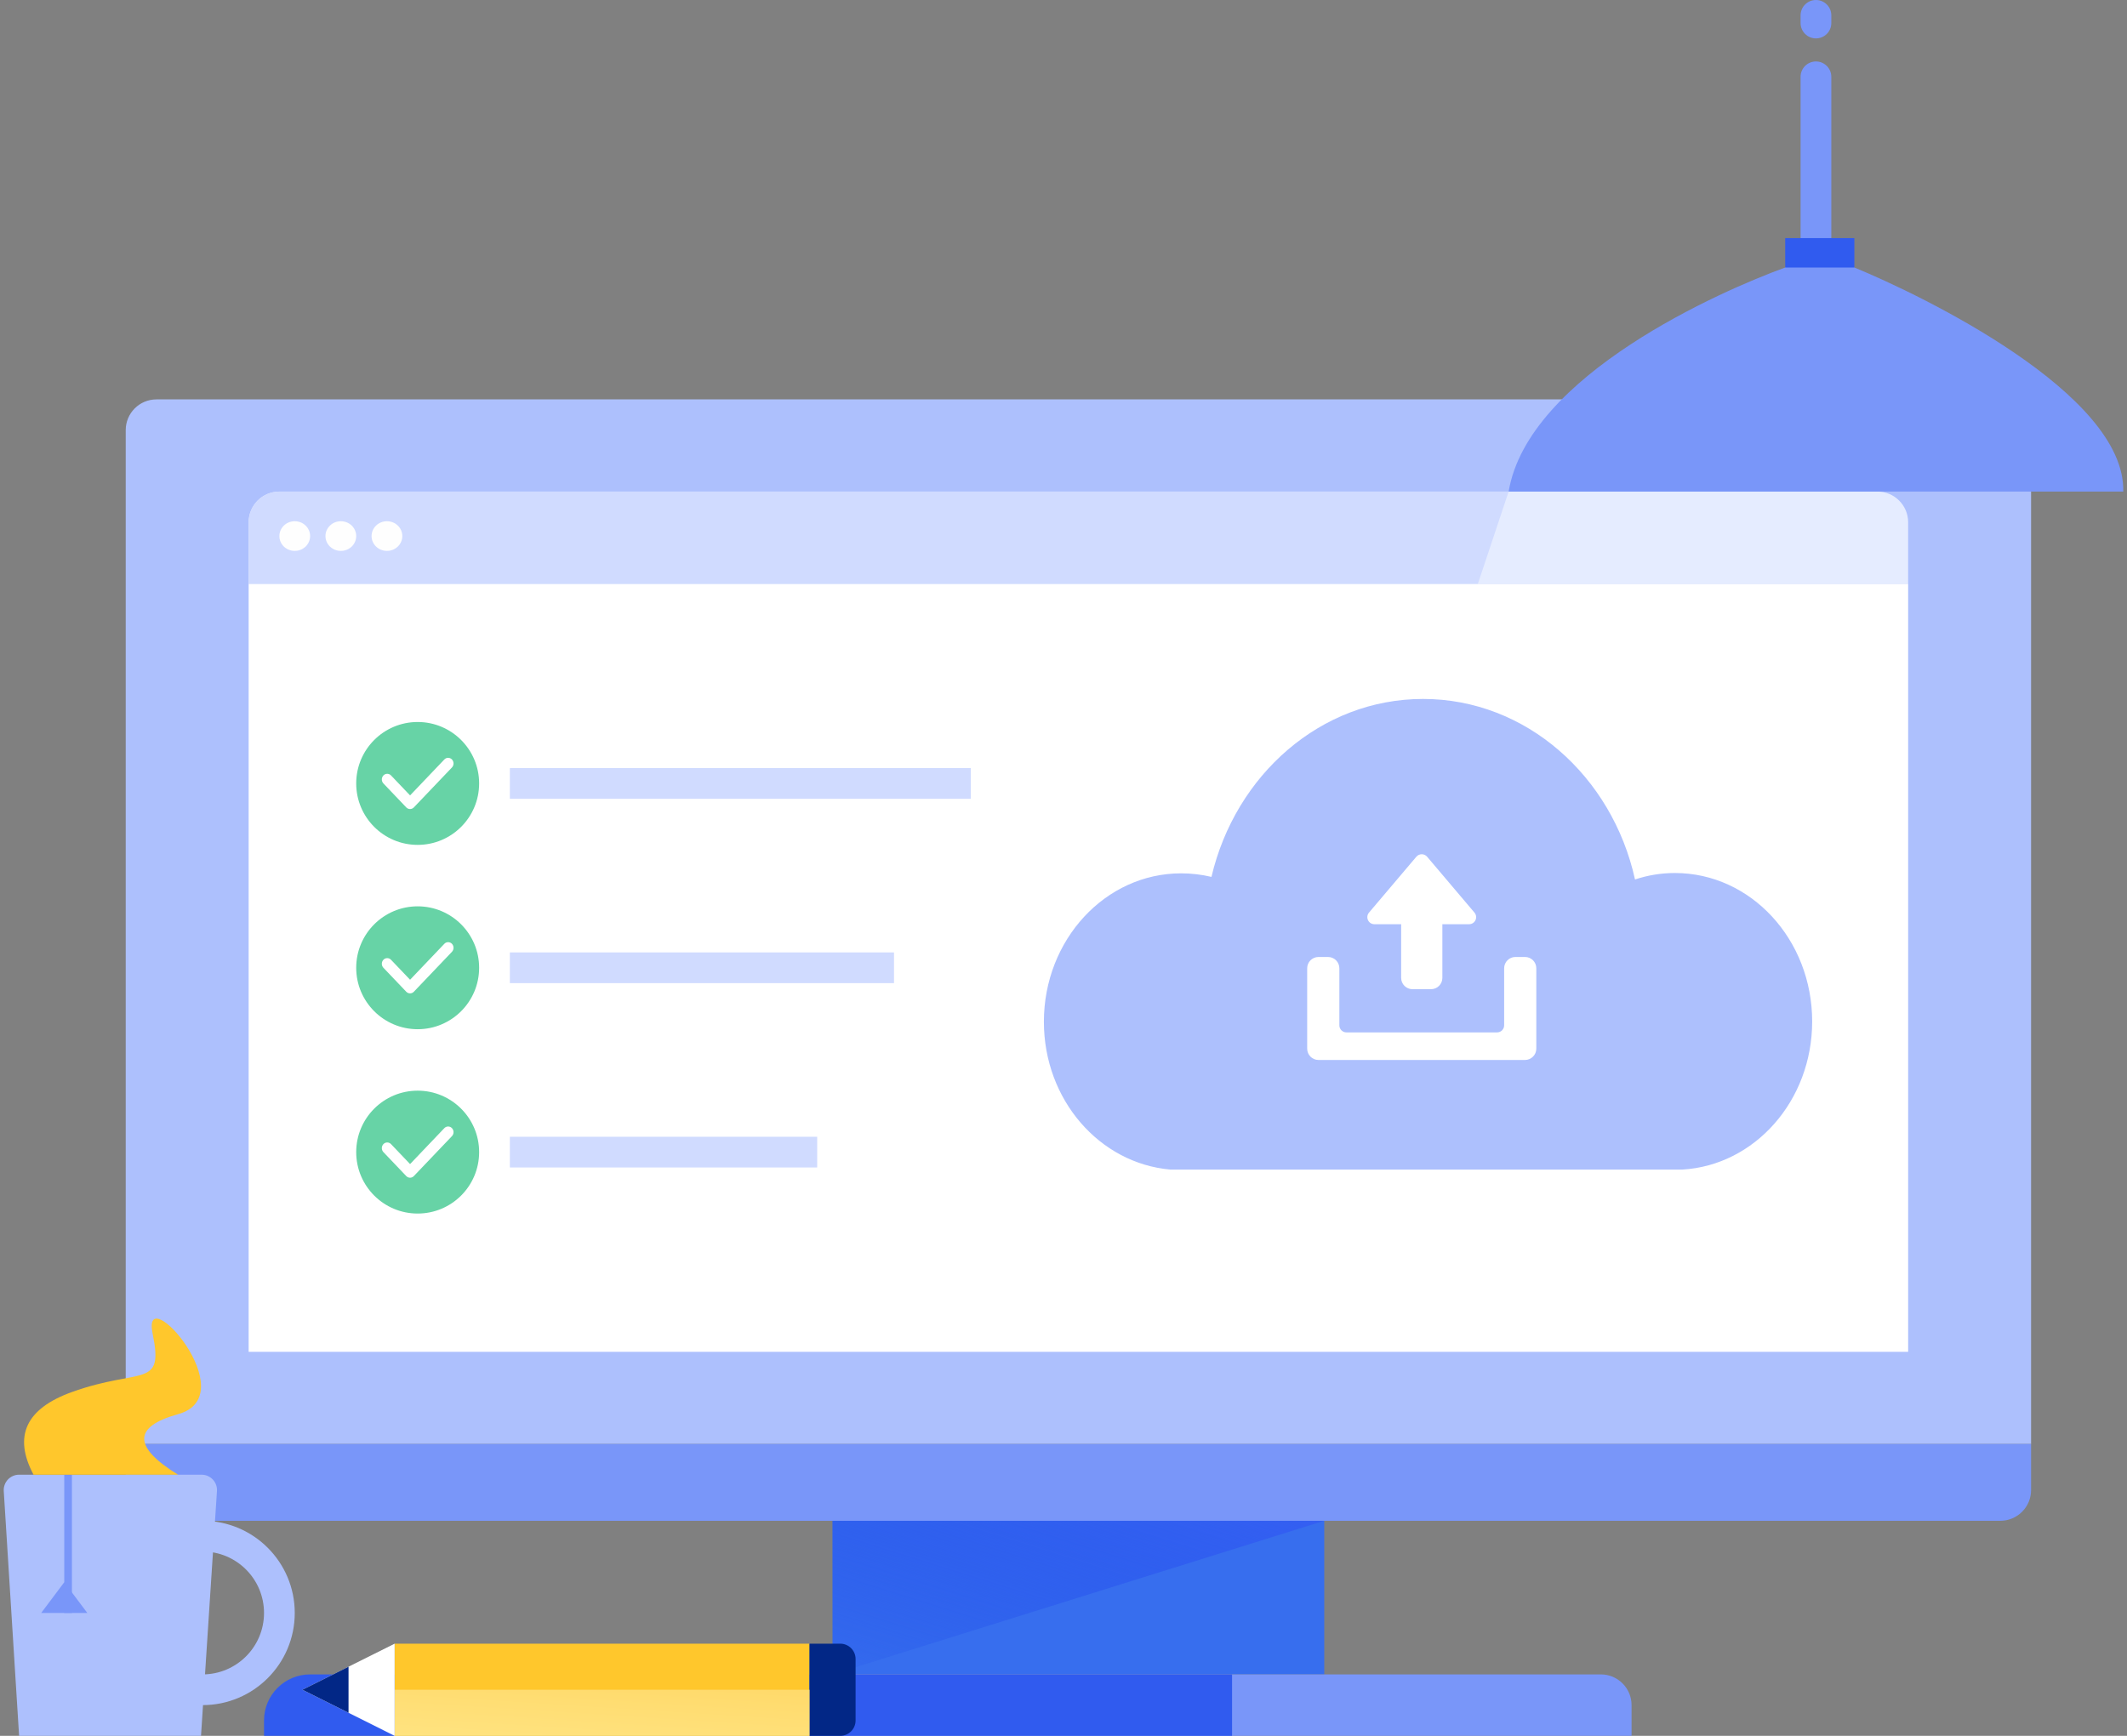 <svg width="196" height="160" viewBox="0 0 196 160" fill="none" xmlns="http://www.w3.org/2000/svg">
<rect x="0" y="0" width="196" height="160" fill="#808080" stroke="none"/>
<path opacity="0.7" d="M139.523 39.72C131.707 39.72 125.37 46.049 125.37 53.856H137.262C138.511 53.856 139.523 52.844 139.523 51.595" fill="#CCCCCC" fill-opacity="0.7"/>
<path opacity="0.7" d="M139.523 67.992C147.34 67.992 153.677 61.664 153.677 53.856H141.784C140.535 53.856 139.523 54.868 139.523 56.117V67.992Z" fill="#838383" fill-opacity="0.5"/>
<path opacity="0.7" d="M139.523 67.992C131.707 67.992 125.37 61.664 125.37 53.856H137.262C138.511 53.856 139.523 54.868 139.523 56.117V67.992Z" fill="#E9E9E9"/>
<path opacity="0.7" d="M139.523 39.72C147.34 39.72 153.677 46.049 153.677 53.856H141.784C140.535 53.856 139.523 52.844 139.523 51.595V39.72Z" fill="#9B9B9B" fill-opacity="0.9"/>
<path d="M14.417 36.814H184.329C185.893 36.814 187.161 38.082 187.161 39.646V133.097H11.585V39.646C11.585 38.082 12.853 36.814 14.417 36.814Z" fill="#ADC0FD"/>
<path d="M22.913 124.602H175.833V53.805H22.913V124.602Z" fill="white"/>
<path d="M22.913 53.805H175.833V48.142C175.833 46.578 174.565 45.31 173.001 45.31H25.744C24.181 45.31 22.913 46.578 22.913 48.142V53.805Z" fill="#E5ECFF"/>
<path d="M22.913 53.805H136.187L139.019 45.31H25.744C24.181 45.31 22.913 46.578 22.913 48.142V53.805Z" fill="#D0DBFF"/>
<path fill-rule="evenodd" clip-rule="evenodd" d="M28.576 49.412C28.576 50.168 27.944 50.778 27.161 50.778C26.378 50.778 25.745 50.168 25.745 49.412C25.745 48.654 26.378 48.044 27.161 48.044C27.944 48.044 28.576 48.654 28.576 49.412ZM32.824 49.412C32.824 50.168 32.191 50.778 31.408 50.778C30.625 50.778 29.992 50.168 29.992 49.412C29.992 48.654 30.625 48.044 31.408 48.044C32.191 48.044 32.824 48.654 32.824 49.412ZM35.656 50.778C36.439 50.778 37.072 50.168 37.072 49.412C37.072 48.654 36.439 48.044 35.656 48.044C34.873 48.044 34.24 48.654 34.24 49.412C34.24 50.168 34.873 50.778 35.656 50.778Z" fill="#FEFEFE"/>
<path d="M76.718 154.336H122.028V140.177H76.718V154.336Z" fill="#376EEE"/>
<path d="M11.585 133.097H187.161V137.345C187.161 138.909 185.893 140.177 184.329 140.177H14.417C12.853 140.177 11.585 138.909 11.585 137.345V133.097Z" fill="#7996F9"/>
<path d="M54.063 160H150.346V157.168C150.346 155.604 149.078 154.336 147.514 154.336H54.063V160Z" fill="#7996F9"/>
<path d="M76.718 154.336L122.028 140.177H76.718V154.336Z" fill="url(#paint0_linear_888_78165)"/>
<path d="M46.984 70.796H89.462V73.628H46.984V70.796Z" fill="#D0DBFF"/>
<path d="M38.487 77.876C41.615 77.876 44.151 75.34 44.151 72.212C44.151 69.085 41.615 66.549 38.487 66.549C35.36 66.549 32.824 69.085 32.824 72.212C32.824 75.34 35.36 77.876 38.487 77.876Z" fill="#67D3A6"/>
<path d="M37.786 73.317L40.945 70.004C41.036 69.907 41.163 69.851 41.296 69.851C41.429 69.851 41.556 69.907 41.647 70.004C41.841 70.21 41.841 70.533 41.647 70.74L38.137 74.42C38.046 74.517 37.919 74.572 37.786 74.572C37.653 74.572 37.526 74.517 37.435 74.42L35.331 72.213C35.137 72.006 35.137 71.683 35.331 71.476C35.422 71.379 35.549 71.324 35.682 71.324C35.815 71.324 35.942 71.379 36.033 71.476L37.789 73.317H37.786Z" fill="white"/>
<path d="M46.984 87.788H82.382V90.62H46.984V87.788Z" fill="#D0DBFF"/>
<path d="M38.487 94.867C41.615 94.867 44.151 92.331 44.151 89.204C44.151 86.076 41.615 83.54 38.487 83.54C35.36 83.54 32.824 86.076 32.824 89.204C32.824 92.331 35.36 94.867 38.487 94.867Z" fill="#67D3A6"/>
<path d="M37.786 90.308L40.945 86.995C41.036 86.898 41.163 86.843 41.296 86.843C41.429 86.843 41.556 86.898 41.647 86.995C41.841 87.201 41.841 87.524 41.647 87.731L38.137 91.411C38.046 91.508 37.919 91.563 37.786 91.563C37.653 91.563 37.526 91.508 37.435 91.411L35.331 89.204C35.137 88.997 35.137 88.674 35.331 88.467C35.422 88.37 35.549 88.315 35.682 88.315C35.815 88.315 35.942 88.37 36.033 88.467L37.789 90.308H37.786Z" fill="white"/>
<path d="M46.984 104.779H75.302V107.611H46.984V104.779Z" fill="#D0DBFF"/>
<path d="M38.487 111.858C41.615 111.858 44.151 109.323 44.151 106.195C44.151 103.067 41.615 100.531 38.487 100.531C35.36 100.531 32.824 103.067 32.824 106.195C32.824 109.323 35.36 111.858 38.487 111.858Z" fill="#67D3A6"/>
<path d="M37.786 107.299L40.945 103.986C41.036 103.889 41.163 103.834 41.296 103.834C41.429 103.834 41.556 103.889 41.647 103.986C41.841 104.193 41.841 104.515 41.647 104.722L38.137 108.402C38.046 108.499 37.919 108.554 37.786 108.554C37.653 108.554 37.526 108.499 37.435 108.402L35.331 106.195C35.137 105.988 35.137 105.665 35.331 105.458C35.422 105.361 35.549 105.306 35.682 105.306C35.815 105.306 35.942 105.361 36.033 105.458L37.789 107.299H37.786Z" fill="white"/>
<path d="M168.753 7.08C168.753 6.298 168.119 5.664 167.337 5.664C166.555 5.664 165.921 6.298 165.921 7.08V25.487C165.921 26.269 166.555 26.903 167.337 26.903C168.119 26.903 168.753 26.269 168.753 25.487V7.08Z" fill="#7996F9"/>
<path d="M165.921 1.416C165.921 0.634 166.556 0 167.337 0C168.12 0 168.753 0.634 168.753 1.416V2.124C168.753 2.906 168.12 3.54 167.337 3.54C166.556 3.54 165.921 2.906 165.921 2.124V1.416Z" fill="#7996F9"/>
<path d="M24.329 160H113.532V154.336H28.576C26.23 154.336 24.329 156.238 24.329 158.584V160Z" fill="#305BEF"/>
<path d="M74.592 160H36.364L36.364 151.504H74.594L74.592 160Z" fill="#FFC72C"/>
<path d="M77.425 160H74.594L74.595 151.504H77.427C78.208 151.504 78.842 152.138 78.842 152.92L78.841 158.584C78.841 159.366 78.208 159.999 77.425 160Z" fill="#022786"/>
<path d="M74.594 159.999H36.364V155.752H74.594V159.999Z" fill="url(#paint1_linear_888_78165)"/>
<path d="M36.364 160L27.869 155.751L36.365 151.504L36.364 160Z" fill="white"/>
<path d="M32.116 157.876L27.869 155.751L32.117 153.628L32.116 157.876Z" fill="#022786"/>
<path fill-rule="evenodd" clip-rule="evenodd" d="M27.161 148.673C27.161 143.981 23.357 140.177 18.665 140.177C13.973 140.177 10.169 143.981 10.169 148.673C10.169 153.364 13.973 157.168 18.665 157.168C23.357 157.168 27.161 153.364 27.161 148.673ZM13.001 148.673C13.001 145.545 15.537 143.009 18.665 143.009C21.793 143.009 24.329 145.545 24.329 148.673C24.329 151.8 21.793 154.336 18.665 154.336C15.537 154.336 13.001 151.8 13.001 148.673Z" fill="#ADC0FD"/>
<path d="M1.76 160H18.523L19.993 137.429C20.017 137.039 19.878 136.658 19.61 136.374C19.342 136.09 18.969 135.929 18.579 135.929H1.76C1.37 135.929 0.997 136.09 0.729 136.374C0.462 136.658 0.323 137.039 0.346 137.429L1.76 160Z" fill="#ADC0FD"/>
<path d="M5.921 135.929H6.629V148.673H5.921V135.929Z" fill="#7996F9"/>
<path d="M5.921 145.841L8.045 148.673H3.797L5.921 145.841Z" fill="#7996F9"/>
<path d="M3.09 135.929C1.203 132.375 2.382 129.837 6.63 128.309C13.002 126.018 15.121 128.058 14.062 122.916C13.002 117.773 22.646 128.613 16.407 130.352C12.249 131.51 12.249 133.368 16.407 135.929H3.09Z" fill="#FFC72C"/>
<path d="M170.877 21.947H164.505V26.195H170.877V21.947Z" fill="#305BEF"/>
<path d="M139.019 45.31C140.808 34.597 158.614 26.791 164.506 24.657C165.922 24.657 169.483 24.657 170.877 24.657C177.115 27.22 195.879 36.293 195.655 45.31H139.019Z" fill="#7996F9"/>
<path d="M181.639 41.062C182.029 41.062 182.347 41.379 182.347 41.77C182.347 42.133 182.073 42.433 181.721 42.473L181.639 42.478H173.001C172.611 42.478 172.293 42.161 172.293 41.77C172.293 41.407 172.567 41.107 172.919 41.067L173.001 41.062H181.639Z" fill="#7996F9"/>
<path d="M186.453 41.062C186.843 41.062 187.16 41.379 187.16 41.77C187.16 42.133 186.887 42.433 186.535 42.473L186.453 42.478H185.037C184.646 42.478 184.329 42.161 184.329 41.77C184.329 41.407 184.602 41.107 184.954 41.067L185.037 41.062H186.453Z" fill="#7996F9"/>
<path d="M155.027 107.805C161.685 107.417 166.989 101.471 166.989 94.15C166.989 86.593 161.327 80.469 154.337 80.469C153.067 80.469 151.825 80.677 150.664 81.066C148.565 71.536 140.61 64.425 131.136 64.425C121.716 64.425 113.843 71.416 111.634 80.827C110.72 80.61 109.783 80.5 108.844 80.499C101.855 80.499 96.193 86.623 96.193 94.182C96.193 101.381 101.33 107.237 107.849 107.805H155.029H155.027Z" fill="#ADC0FD"/>
<path fill-rule="evenodd" clip-rule="evenodd" d="M130.514 78.97C130.638 78.824 130.82 78.739 131.012 78.739C131.203 78.739 131.385 78.824 131.509 78.97L135.869 84.117C136.034 84.31 136.071 84.582 135.964 84.812C135.857 85.043 135.626 85.19 135.372 85.189H132.912V90.135C132.912 90.412 132.802 90.678 132.606 90.873C132.41 91.069 132.145 91.178 131.868 91.178H130.156C129.581 91.178 129.114 90.711 129.114 90.135V85.189H126.651C126.397 85.19 126.165 85.043 126.058 84.812C125.951 84.581 125.988 84.309 126.154 84.115L130.514 78.97ZM139.649 88.208C139.372 88.207 139.107 88.317 138.911 88.512C138.715 88.707 138.605 88.972 138.605 89.249V94.507C138.605 94.68 138.537 94.846 138.415 94.969C138.292 95.091 138.127 95.16 137.954 95.16H124.071C123.711 95.16 123.42 94.868 123.42 94.509V89.25C123.419 88.974 123.309 88.709 123.113 88.513C122.918 88.318 122.652 88.209 122.376 88.209H121.497C120.922 88.209 120.455 88.675 120.455 89.25V96.659C120.455 97.236 120.922 97.702 121.497 97.702H140.527C140.804 97.701 141.069 97.591 141.264 97.395C141.459 97.2 141.569 96.934 141.569 96.658V89.25C141.569 88.675 141.103 88.208 140.527 88.208H139.649Z" fill="white"/>
<defs>
<linearGradient id="paint0_linear_888_78165" x1="99.372" y1="133.097" x2="91.31" y2="158.896" gradientUnits="userSpaceOnUse">
<stop stop-color="#345FF2"/>
<stop offset="1" stop-color="#1D4BEA" stop-opacity="0.1"/>
</linearGradient>
<linearGradient id="paint1_linear_888_78165" x1="69.567" y1="162.123" x2="70.192" y2="152.34" gradientUnits="userSpaceOnUse">
<stop stop-color="#FFE380"/>
<stop offset="1" stop-color="#FFD560"/>
</linearGradient>
</defs>
</svg>
